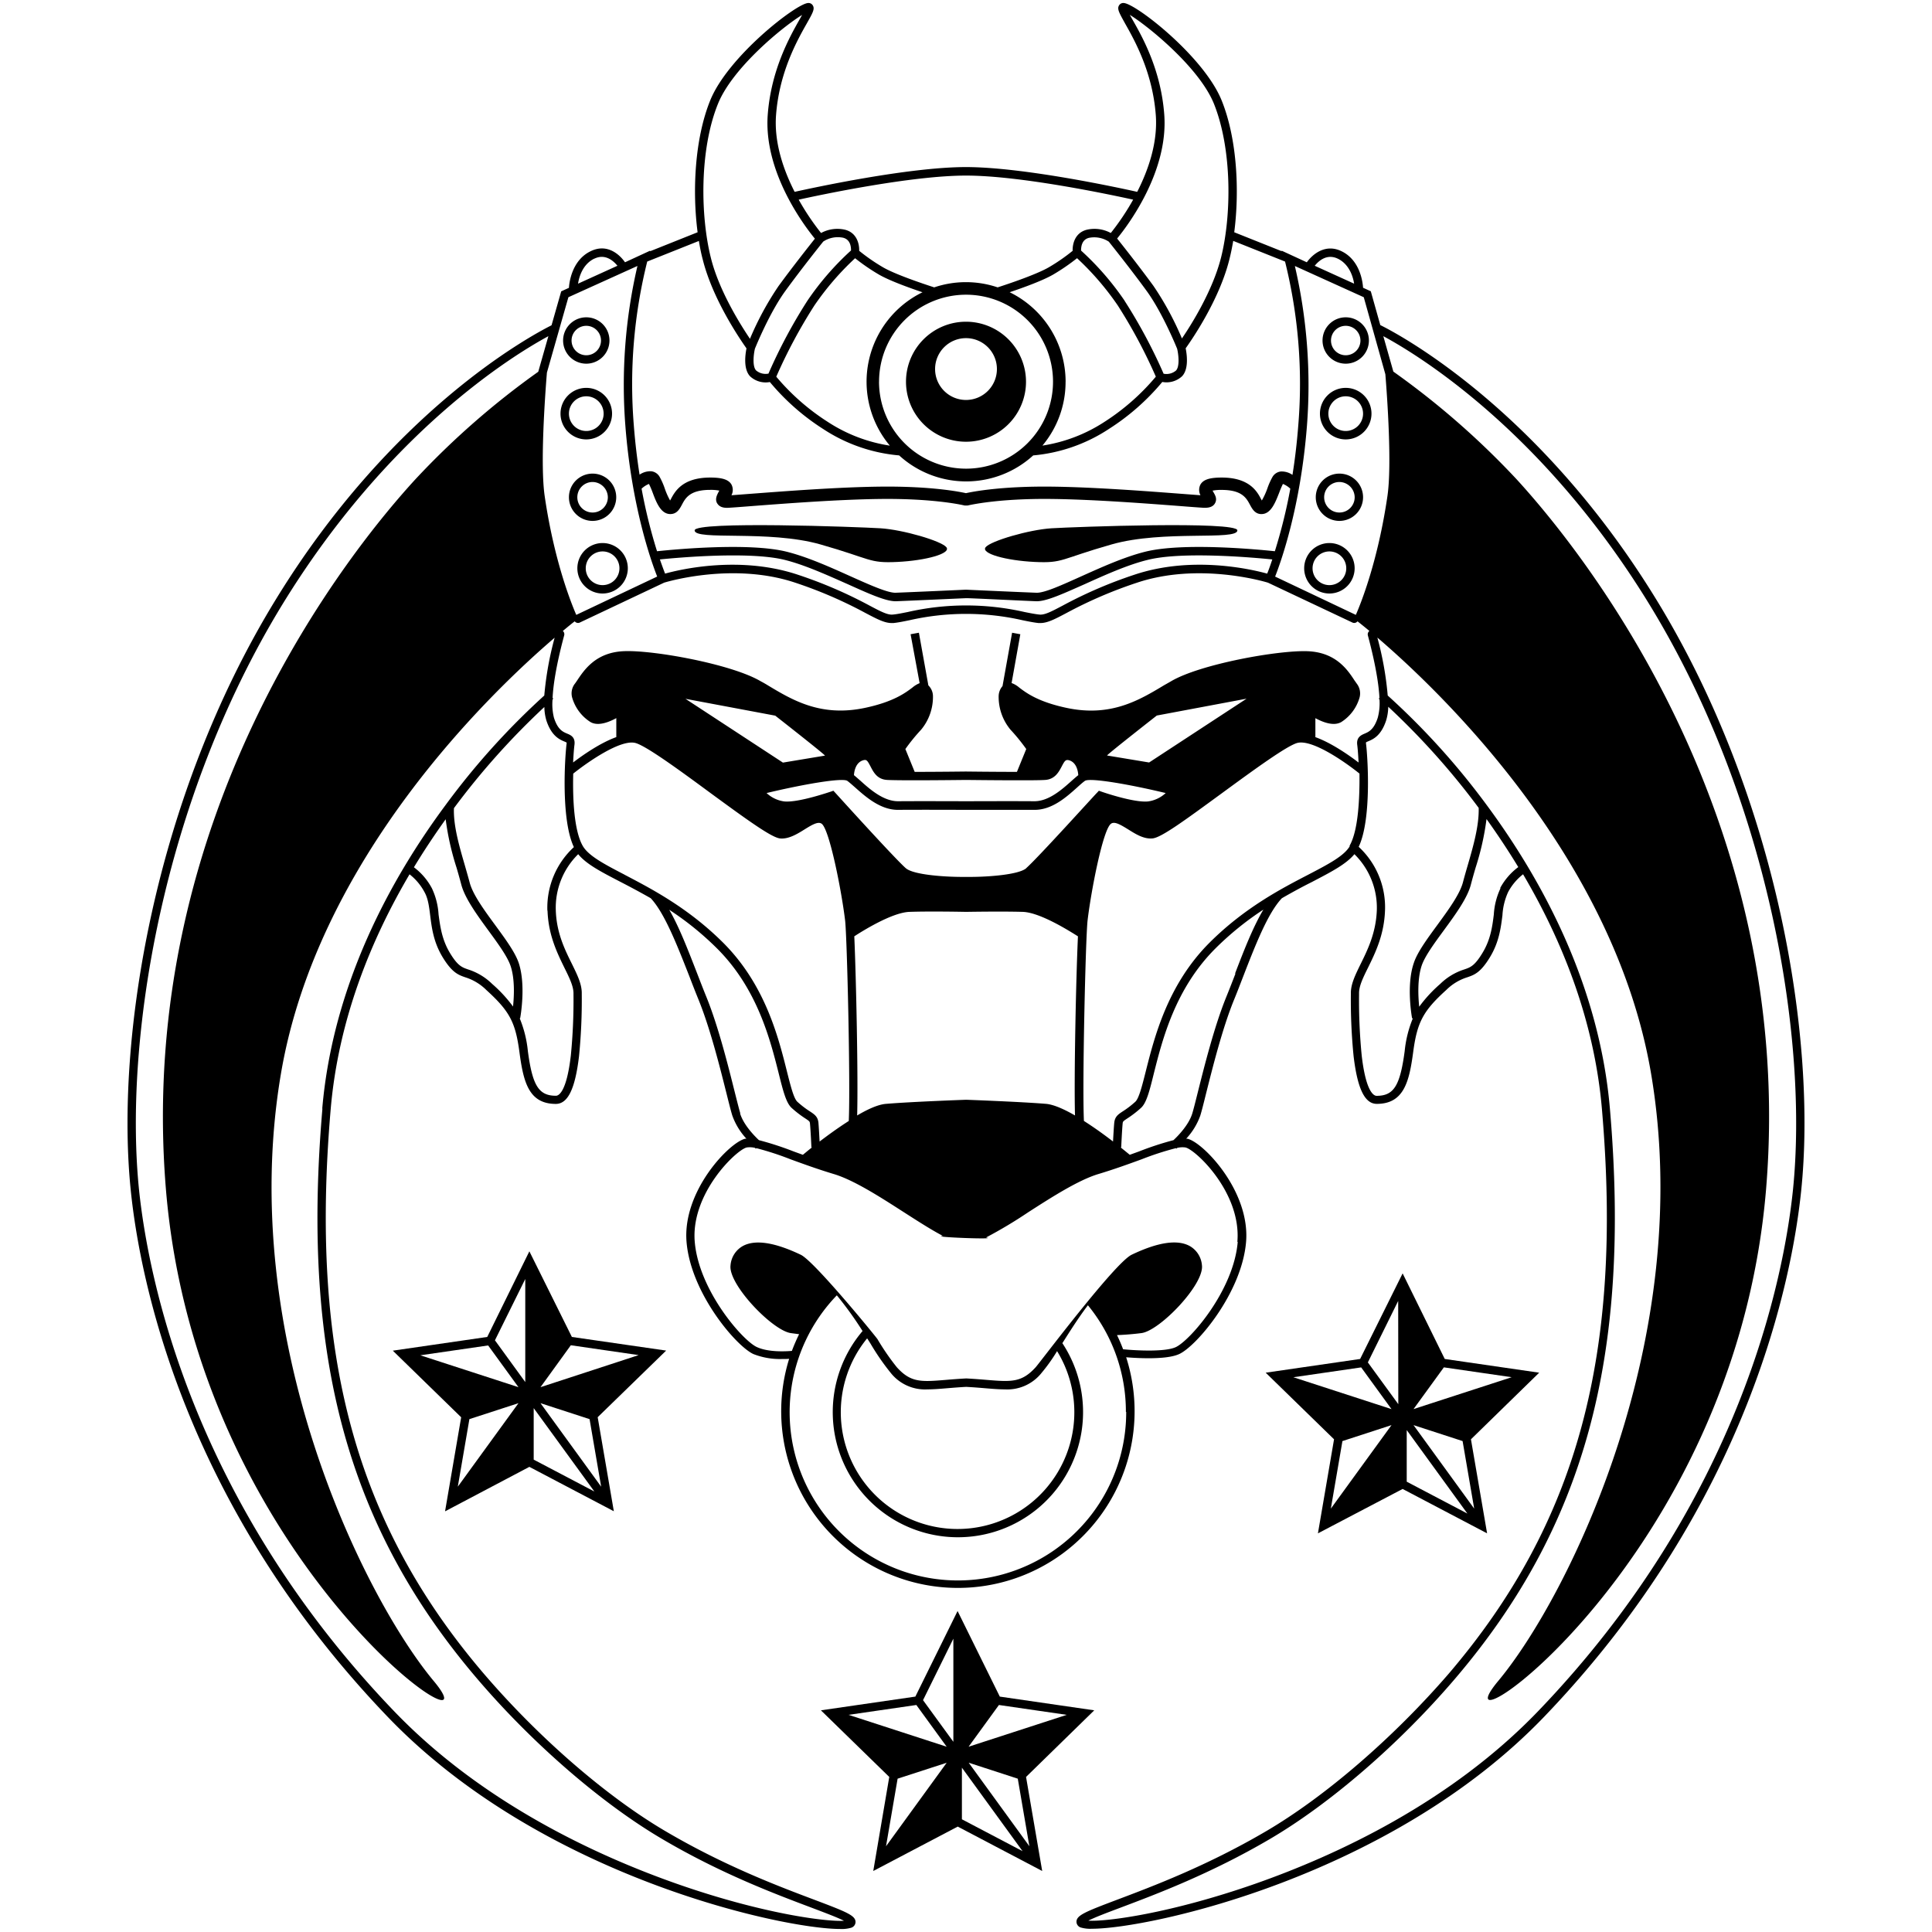 <svg xmlns="http://www.w3.org/2000/svg" width="500" height="500" viewBox="0 0 500 500">
  <title>taurian-concordat</title>
  <g id="Base">
    <g>
      <path d="M283.19,442.63l-24.44-3.55-10.93-22.15-10.93,22.15-24.44,3.55,17.69,17.24L226,484.21l21.86-11.49,21.86,11.49-4.18-24.34Zm-24.67-1.38,17.55,2.55-25.4,8.25Zm-11.79,9.53L238.88,440l7.85-15.91ZM245,452.05l-25.4-8.25,17.55-2.55Zm3.94,5.42,15.7,21.61-15.7-8.25Zm-16.64,2.85L245,456.2l-15.7,21.61Zm34.1,17.48-15.7-21.61,12.7,4.13Z"/>
      <path d="M398.34,355.25,373.9,351.7,363,329.55,352,351.7l-24.44,3.55,17.69,17.24-4.17,24.34L363,385.34l21.86,11.49-4.18-24.34Zm-24.67-1.38,17.55,2.55-25.4,8.25Zm-11.79,9.53L354,352.59l7.85-15.91Zm-1.76,1.28-25.4-8.25,17.55-2.55Zm3.94,5.42,15.7,21.61-15.7-8.25Zm-16.64,2.85,12.7-4.13-15.7,21.61Zm34.1,17.48-15.7-21.61,12.7,4.13Z"/>
      <path d="M172.4,349.53,148,346,137,323.84,126.1,346l-24.44,3.55,17.69,17.24-4.17,24.34L137,379.62l21.86,11.49-4.18-24.34Zm-24.67-1.38,17.55,2.55L139.88,359Zm-11.79,9.53-7.85-10.81L135.94,331ZM134.18,359l-25.4-8.25,17.55-2.55Zm3.94,5.42L153.82,386l-15.7-8.25Zm-16.64,2.85,12.7-4.13-15.7,21.61Zm34.1,17.48-15.7-21.61,12.7,4.13Z"/>
      <path d="M344.05,153.6a6.53,6.53,0,1,1,6.53-6.53A6.54,6.54,0,0,1,344.05,153.6Zm0-10.89a4.36,4.36,0,1,0,4.36,4.36A4.36,4.36,0,0,0,344.05,142.71Z"/>
      <path d="M346.64,134.81a6.12,6.12,0,1,1,6.12-6.12A6.13,6.13,0,0,1,346.64,134.81Zm0-10.07a3.95,3.95,0,1,0,3.95,3.95A4,4,0,0,0,346.64,124.74Z"/>
      <path d="M348.27,113.72a6.67,6.67,0,1,1,6.67-6.67A6.68,6.68,0,0,1,348.27,113.72Zm0-11.16a4.49,4.49,0,1,0,4.49,4.49A4.5,4.5,0,0,0,348.27,102.56Z"/>
      <path d="M348.27,94.12a6,6,0,1,1,6-6A6,6,0,0,1,348.27,94.12Zm0-9.8a3.81,3.81,0,1,0,3.81,3.81A3.82,3.82,0,0,0,348.27,84.32Z"/>
      <path d="M320.23,137.26c0,2.72-19.15-.18-32.53,3.63s-12.48,4.9-19.92,4.54-14-2.18-12.7-3.81,11.25-4.54,17.06-4.9S320.23,134.81,320.23,137.26Z"/>
      <path d="M428.68,155.21C398.8,106.39,363,87,357.22,84.13l-2.46-8.75-2-.91c-.07-1.1-.61-7.11-5.65-9.49-4.06-1.92-7.33.71-8.91,2.9l-6.5-3,0,.13-12.28-4.9c1.38-10.66.76-24.13-3.24-34.07-4.55-11.32-22-24.91-25.27-25.25a1.27,1.27,0,0,0-1.27.56c-.62.93,0,1.94,1.48,4.64,2.5,4.42,7.16,12.66,8,23.8.53,7.16-1.95,14.25-4.81,19.86-4.85-1.08-29.48-6.41-44.33-6.41s-39.48,5.34-44.33,6.41c-2.86-5.61-5.35-12.7-4.81-19.86.84-11.14,5.5-19.38,8-23.8,1.52-2.7,2.1-3.71,1.48-4.64a1.29,1.29,0,0,0-1.27-.56c-3.24.34-20.72,13.93-25.27,25.25-4,9.94-4.63,23.41-3.24,34.07l-12.29,4.91,0-.14-6.5,3C160.22,65.67,157,63,152.89,65c-5,2.38-5.59,8.4-5.65,9.49l-2,.91-2.5,8.78c-5.95,3-41.62,22.37-71.42,71.06-31.54,51.51-41.54,114-37.45,153.12,2.34,22.5,13.52,80.76,66.44,135.93,39.72,41.42,102.2,54.93,117.14,54.93a8.75,8.75,0,0,0,2.83-.32,1.58,1.58,0,0,0,1.13-1.47c0-1.69-2.2-2.58-10.59-5.75-9.24-3.48-23.2-8.74-38.34-17.62-15.41-9-33-24.28-47.15-40.77C92,394.35,80.13,350.63,85.58,287.08c2-23.32,10.51-44,20.41-60.81a14.48,14.48,0,0,1,3.88,4.63c.91,1.62,1.17,3.65,1.46,6,.41,3.28.88,7,3.28,10.91s4,4.5,5.85,5.13a13.34,13.34,0,0,1,5.41,3.28c6,5.46,7.52,8.3,8.55,16s2.36,13.47,9.43,13.47c3.13,0,5-3.92,6-12.34a145.86,145.86,0,0,0,.71-15.89V257c0-2.38-1.19-4.77-2.55-7.55-1.77-3.57-4-8-4.17-13.9a19.38,19.38,0,0,1,5.8-14.49c2.08,2.58,5.9,4.56,11,7.2,2.42,1.25,5,2.62,7.77,4.2,3.59,3.83,6.83,12.15,10,20.22.79,2.07,1.6,4.15,2.43,6.18,3,7.44,5.52,17.51,7.19,24.17.63,2.52,1.13,4.51,1.49,5.67a17.26,17.26,0,0,0,3.66,6,2.89,2.89,0,0,0-.3,0c-4,.84-16.32,13.47-15.2,26.74s12.87,27,17.33,29a18.71,18.71,0,0,0,7.37,1.27c.69,0,1.32,0,1.85-.05a45.73,45.73,0,1,0,87.22-.4c1.46.12,3.6.25,5.81.25,3,0,6.07-.24,7.89-1.07,4.46-2,16.21-15.8,17.33-29s-11.18-25.9-15.2-26.74a2.89,2.89,0,0,0-.3,0,17.26,17.26,0,0,0,3.66-6c.36-1.17.86-3.15,1.48-5.66,1.68-6.66,4.19-16.75,7.2-24.18.83-2,1.63-4.12,2.43-6.18,3.13-8.06,6.36-16.39,10-20.22,2.74-1.58,5.36-3,7.77-4.2,5.06-2.64,8.87-4.62,11-7.2a19.42,19.42,0,0,1,5.8,14.49c-.21,5.88-2.41,10.33-4.17,13.9-1.36,2.78-2.55,5.16-2.55,7.55v.45a146,146,0,0,0,.71,15.89c1,8.42,2.89,12.34,6,12.34,7.07,0,8.41-5.84,9.43-13.47s2.55-10.57,8.55-16a13.34,13.34,0,0,1,5.41-3.28c1.85-.63,3.44-1.19,5.85-5.13s2.86-7.63,3.28-10.91a16.68,16.68,0,0,1,1.46-6,14.5,14.5,0,0,1,3.88-4.63c9.9,16.79,18.41,37.49,20.41,60.81,5.46,63.55-6.44,107.26-39.75,146.19C360.55,449.76,342.92,465,327.52,474c-15.14,8.87-29.09,14.13-38.34,17.62-8.4,3.17-10.59,4.06-10.59,5.75a1.58,1.58,0,0,0,1.13,1.47,8.75,8.75,0,0,0,2.83.32c14.94,0,77.43-13.52,117.14-54.93,52.92-55.17,64.1-113.44,66.44-135.93C470.22,269.23,460.23,206.72,428.68,155.21ZM346.17,66.92c3,1.42,4,4.67,4.27,6.49l-10.19-4.63C341.27,67.51,343.38,65.62,346.17,66.92Zm6.77,10,5.59,19.94c.5,6.18,1.71,23.49.54,31.5-2.42,16.61-6.77,27.55-8.18,30.77L330,149.22c1.48-3.75,6.61-18,8.24-39.09a136.2,136.2,0,0,0-3.13-41.29ZM354,164.42c0,.12,2.66,9.35,3,16.2l-.19.22.2.16a14.44,14.44,0,0,1-.45,4.75c-1,3.08-2.32,3.65-3.39,4.11-.87.37-2.18.93-1.92,2.91.09.63.24,2.32.35,4.57-2.62-2-7.11-5.11-11.18-6.57,0-.93,0-2.42,0-4.91,1.84,1,4.7,2.17,6.71,1a11.14,11.14,0,0,0,4.74-6.4,4.13,4.13,0,0,0-.6-3.34c-.22-.3-.45-.65-.71-1-1.77-2.71-4.76-7.24-12-7.58-7.59-.35-28,3.34-35.49,7.77q-.88.51-1.76,1c-6.48,3.9-13.82,8.31-25.23,5.9-7.42-1.57-10.46-3.88-12.28-5.25a6.31,6.31,0,0,0-2-1.19l2.26-12.63-2.13-.39-2.48,13.81a4.08,4.08,0,0,0-1,2.61,13.29,13.29,0,0,0,3.07,8.68,48.47,48.47,0,0,1,4.07,5l-2.41,5.91c-6,0-13.12-.09-13.23-.09h0c-.11,0-7.27.09-13.23.09l-2.41-5.91a48.47,48.47,0,0,1,4.07-5,13.29,13.29,0,0,0,3.07-8.68,3.92,3.92,0,0,0-1.19-2.79l-2.45-13.63-2.15.39L238,176.8a6.87,6.87,0,0,0-1.88,1.15c-1.82,1.37-4.87,3.68-12.28,5.25-11.41,2.41-18.75-2-25.23-5.9q-.88-.54-1.76-1c-7.5-4.43-27.91-8.14-35.49-7.77-7.21.34-10.19,4.87-12,7.58-.26.38-.49.73-.71,1a4.13,4.13,0,0,0-.6,3.34,11.14,11.14,0,0,0,4.74,6.4c2,1.19,4.88,0,6.71-1,0,2.49,0,4,0,4.91-4.07,1.46-8.56,4.57-11.18,6.57.11-2.25.26-3.94.35-4.57.26-2-1-2.54-1.92-2.91-1.07-.46-2.4-1-3.39-4.11A14.44,14.44,0,0,1,143,181l.2-.16-.19-.22c.33-6.85,3-16.08,3-16.2a1.1,1.1,0,0,0-.35-1.13c1.36-1.13,2.41-2,3.08-2.49a1.1,1.1,0,0,0,.85.42,1.05,1.05,0,0,0,.47-.11l21.82-10.32c1.15-.35,18.05-5.29,33.9,0A113.29,113.29,0,0,1,224,158.65c3,1.58,4.92,2.59,6.75,2.59l.49,0c1.15-.12,2.5-.39,4.07-.71a66,66,0,0,1,29.38,0c1.57.32,2.92.59,4.07.71l.49,0c1.83,0,3.75-1,6.75-2.59a113.29,113.29,0,0,1,18.26-7.85c15.82-5.29,32.69-.38,33.9,0L350,161.11a1.05,1.05,0,0,0,.47.11,1.1,1.1,0,0,0,.85-.42c.68.52,1.72,1.36,3.08,2.49A1.1,1.1,0,0,0,354,164.42ZM278.21,288.68c-2.79-1.61-5.44-2.8-7.44-3-6.48-.54-20.59-1.06-20.73-1.06H250c-.14,0-14.25.51-20.73,1.06-2,.16-4.65,1.35-7.44,3,.28-9.69-.26-35.53-.74-46.36,2.1-1.37,9.78-6.18,14.29-6.33,5.53-.19,14.56,0,14.65,0h0c.09,0,9.1-.16,14.65,0,4.51.14,12.17,5,14.29,6.33C278.47,253.15,277.93,279,278.21,288.68Zm-12.6-64c-2,1.77-10.63,2.34-15.6,2.26h0c-5,.07-13.59-.48-15.6-2.26-3-2.65-18.09-19.35-18.24-19.51l-.49-.53-.68.24c-.09,0-8.35,2.9-12.05,2.53a8.35,8.35,0,0,1-4.56-2.17c9.3-2.23,19.47-4,20.87-3.17.54.39,1.22,1,2,1.68,2.78,2.48,6.62,5.88,11.17,5.84,5.38-.05,17.47,0,17.6,0s4.94,0,9.87,0c2.86,0,5.75,0,7.73,0,4.62.07,8.4-3.35,11.17-5.83.77-.7,1.45-1.3,2-1.69,1.43-.83,11.59.94,20.88,3.17a8.35,8.35,0,0,1-4.56,2.17c-3.7.38-12-2.5-12.05-2.53l-.68-.24-.49.53C283.7,205.3,268.62,222,265.61,224.65Zm-88.21-43.83,23.23,4.36s12.52,9.8,12.88,10.34l-10.89,1.81ZM221,200.61c.07-1,.44-3.33,2.45-3.87.77-.2,1,0,1.82,1.58s1.76,3.4,4.38,3.53c1.36.07,4.09.09,7.13.09,5.83,0,12.75-.09,13.25-.09s7.43.09,13.25.09c3,0,5.77,0,7.13-.09,2.61-.13,3.63-2.1,4.38-3.53s1-1.77,1.82-1.58c2,.53,2.38,2.84,2.45,3.87-.52.41-1.09.91-1.72,1.47-2.49,2.23-5.9,5.28-9.64,5.28h-.05c-5.38-.05-17.42,0-17.62,0s-12.24-.05-17.61,0c-3.73,0-7.2-3-9.71-5.28C222.06,201.53,221.49,201,221,200.61Zm76.39-3.28-10.89-1.81c.36-.54,12.88-10.34,12.88-10.34l23.23-4.36Zm-111.73-67c.74,1.2,2.33,1.11,2.93,1.08,1.23-.07,3.36-.23,6.13-.45,8.28-.63,22.14-1.7,33.13-1.83,14.26-.16,21.69,1.67,21.77,1.69h.81c.08,0,7.48-1.86,21.77-1.69,11,.13,24.86,1.2,33.13,1.83,2.77.22,4.9.38,6.13.45.6,0,2.19.12,2.93-1.08s.05-2.25-.38-3c-.05-.1-.13-.22-.2-.35a11.36,11.36,0,0,1,2.37-.19c5.25,0,6.39,2.12,7.31,3.84.54,1,1.23,2.31,2.79,2.41h.2c2.44,0,3.58-3,4.59-5.57a23.34,23.34,0,0,1,.95-2.23,6.11,6.11,0,0,1,1.91,1.23,136.4,136.4,0,0,1-4,16.19c-4.44-.47-23.77-2.31-33.53.12-5.43,1.35-11.4,4.05-16.67,6.42-4.9,2.2-9.49,4.31-11.55,4.2-4.54-.17-18.14-.79-18.14-.79h-.11s-13.6.62-18.14.79c-2,.07-6.65-2-11.55-4.2-5.27-2.37-11.24-5.07-16.67-6.42-9.75-2.43-29.08-.59-33.53-.12a135.86,135.86,0,0,1-4-16.19,6.19,6.19,0,0,1,1.91-1.23,22.19,22.19,0,0,1,.95,2.23c1,2.69,2.21,5.74,4.79,5.56,1.56-.1,2.24-1.38,2.79-2.41.91-1.72,2.06-3.84,7.31-3.84a11.36,11.36,0,0,1,2.37.19c-.07.13-.14.25-.2.35C185.58,128.07,184.94,129.21,185.64,130.33Zm143.61,14.45c-.57,1.69-1,2.92-1.33,3.67-4-1.1-19.37-4.73-34.34.28a115.28,115.28,0,0,0-18.58,8c-2.92,1.54-4.67,2.46-6,2.32-1.06-.1-2.35-.36-3.87-.66a68.08,68.08,0,0,0-30.23,0c-1.51.3-2.81.57-3.87.66-1.33.14-3.09-.78-6-2.32a116,116,0,0,0-18.59-8c-15-5-30.37-1.38-34.34-.28-.29-.75-.76-2-1.34-3.67,5.07-.51,23.32-2.12,32.31.12,5.25,1.31,11.13,4,16.31,6.29,5.44,2.45,9.78,4.41,12.35,4.41h.19c4.39-.17,17.24-.76,18.11-.79s13.72.62,18.11.79h.19c2.57,0,6.9-2,12.35-4.41,5.18-2.34,11.06-5,16.31-6.29C305.92,142.65,324.18,144.27,329.25,144.78ZM301.31,29.66C300.44,18,295.62,9.51,293,4.93c-.21-.36-.41-.73-.61-1.09,4.94,3.06,18,13.71,21.77,23,4.77,11.88,4.55,29,1.86,39.75-2.17,8.65-7.74,17.5-10.14,21A78.06,78.06,0,0,0,298.52,74c-3.52-4.83-7.88-10.36-9.41-12.27C291.79,58.47,302.42,44.49,301.31,29.66ZM210.75,79.08A72.22,72.22,0,0,1,221.3,66.83a51.89,51.89,0,0,0,6,4.13c2.66,1.59,7.88,3.48,11.44,4.68a25.74,25.74,0,0,0-8.45,39.69,40.52,40.52,0,0,1-16.16-6.21A58.53,58.53,0,0,1,200.9,97.49,132.87,132.87,0,0,1,210.75,79.08ZM198.88,96.69a3.81,3.81,0,0,1-3.21-.83c-1-1.06-.64-4.22-.29-5.64.32-.77,3.82-9.36,7.87-14.93s9.06-11.85,9.8-12.77a6.84,6.84,0,0,1,5.13-1c1.94.47,2.08,2.45,2.06,3.3a72.56,72.56,0,0,0-11.28,13A134.3,134.3,0,0,0,198.88,96.69Zm28.62,2.1A22.51,22.51,0,1,1,250,121.29,22.53,22.53,0,0,1,227.49,98.79Zm48.28,0A25.82,25.82,0,0,0,261.3,75.63c3.56-1.2,8.8-3.09,11.44-4.68a53.35,53.35,0,0,0,6-4.13,72.26,72.26,0,0,1,10.55,12.25,132.87,132.87,0,0,1,9.84,18.41,58.53,58.53,0,0,1-13.19,11.63,40.52,40.52,0,0,1-16.16,6.21A25.64,25.64,0,0,0,275.77,98.79Zm15.28-20.94a72.56,72.56,0,0,0-11.28-13c0-.86.12-2.83,2.06-3.3a6.9,6.9,0,0,1,5.13,1c.74.94,5.81,7.28,9.8,12.77s7.57,14.18,7.87,14.93c.35,1.42.72,4.57-.29,5.64a3.81,3.81,0,0,1-3.21.83A134.3,134.3,0,0,0,291.05,77.86ZM250,45.44c14.11,0,37.33,4.92,43.26,6.23a64.15,64.15,0,0,1-5.79,8.63,8.84,8.84,0,0,0-6.14-.86c-3.08.74-3.79,3.62-3.73,5.47a48.86,48.86,0,0,1-6,4.17c-3.14,1.88-10.53,4.36-13.41,5.29a25.64,25.64,0,0,0-16.42,0c-2.89-.94-10.28-3.41-13.41-5.29a48.86,48.86,0,0,1-6-4.17c.05-1.85-.65-4.73-3.73-5.47a8.84,8.84,0,0,0-6.14.86,64.15,64.15,0,0,1-5.79-8.63C212.67,50.36,235.89,45.44,250,45.44ZM185.81,26.87c3.76-9.32,16.82-20,21.77-23-.2.36-.4.73-.61,1.09-2.59,4.57-7.4,13.09-8.28,24.73-1.11,14.84,9.52,28.82,12.2,32.08-1.52,1.92-5.89,7.44-9.41,12.27a78.06,78.06,0,0,0-7.39,13.64c-2.38-3.53-8-12.38-10.13-21C181.26,55.86,181,38.75,185.81,26.87Zm-4.94,35.49c.28,1.7.6,3.31,1,4.8,2.61,10.44,9.76,20.79,11.32,23-.29,1.45-.88,5.32.93,7.23a5.91,5.91,0,0,0,5.12,1.48A59.62,59.62,0,0,0,213,111a42.37,42.37,0,0,0,19.7,6.86,25.72,25.72,0,0,0,34.69,0A42.37,42.37,0,0,0,287,111,59.62,59.62,0,0,0,300.8,98.85a5.91,5.91,0,0,0,5.12-1.48c1.81-1.91,1.22-5.78.93-7.23,1.57-2.19,8.71-12.53,11.31-23,.38-1.49.7-3.1,1-4.8l13.41,5.35A131,131,0,0,1,336,110c-.36,4.66-.88,9-1.51,12.9a4.91,4.91,0,0,0-3-.88,2.88,2.88,0,0,0-2.13,1.34,18.1,18.1,0,0,0-1.35,3,18.79,18.79,0,0,1-1.45,3.17l-.21-.38c-1-1.94-3-5.56-10.18-5.56-3.11,0-4.75.53-5.49,1.8a3,3,0,0,0,0,2.78l-5.14-.39c-8.32-.63-22.25-1.71-33.35-1.84-13.06-.15-20.44,1.3-22.2,1.69-1.76-.39-9.16-1.84-22.2-1.69-11.11.13-25,1.21-33.35,1.84l-5.14.39a3,3,0,0,0,0-2.78c-.74-1.26-2.37-1.8-5.49-1.8-7.21,0-9.15,3.63-10.18,5.56l-.21.38A18.79,18.79,0,0,1,172,126.3a18.1,18.1,0,0,0-1.35-3,2.88,2.88,0,0,0-2.13-1.34,4.94,4.94,0,0,0-3,.88c-.62-3.93-1.14-8.24-1.5-12.9a131.12,131.12,0,0,1,3.48-42.25Zm-27,4.56c2.78-1.31,4.9.59,5.92,1.86l-10.19,4.63C149.87,71.61,150.83,68.35,153.83,66.92Zm-6.77,10,17.87-8.09a136.2,136.2,0,0,0-3.13,41.29c1.63,21.12,6.76,35.34,8.24,39.09l-20.94,9.92c-1.4-3.22-5.76-14.17-8.18-30.77-1.19-8.22.11-26.18.58-31.93Zm-63.66,210c-5.51,64.2,6.53,108.4,40.28,147.8,14.26,16.66,32.1,32.08,47.7,41.24,15.29,9,29.36,14.26,38.67,17.77,3.44,1.3,6.72,2.54,8.32,3.36-4.61.3-21.22-1.85-43.17-9.54-20.87-7.32-50.53-21-73.31-44.76C49.43,388.06,38.36,330.37,36,308.11c-4-38.74,5.87-100.69,37.14-151.77C100.49,111.73,132.69,92,141.92,87l-2.62,9.21A209.19,209.19,0,0,0,107.54,124c-16,17.42-72.59,86.39-64.61,183.66s87.48,149.17,69.33,127.4S61.08,346.51,72.7,277.91c9.45-55.85,54.43-98.81,70.84-112.87A84.47,84.47,0,0,0,140.86,180a191.07,191.07,0,0,0-25.6,28.42h0C101.16,227.43,86.17,254.69,83.4,286.89Zm49.37-26.38a35.63,35.63,0,0,0-5.44-5.9,15.57,15.57,0,0,0-6.17-3.73c-1.62-.56-2.7-.91-4.7-4.19-2.15-3.52-2.58-7-3-10.05a18.38,18.38,0,0,0-1.73-6.79,16.36,16.36,0,0,0-4.65-5.43c2.69-4.44,5.47-8.59,8.22-12.43a69.91,69.91,0,0,0,2.82,12.55c.44,1.49.86,3,1.22,4.36.93,3.52,4,7.75,7,11.86,2.58,3.52,5,6.84,5.79,9.29C133.25,253.38,133.06,257.76,132.77,260.5Zm8.89-24.84c.22,6.35,2.54,11,4.39,14.8,1.25,2.53,2.33,4.7,2.33,6.58v.46a145.33,145.33,0,0,1-.69,15.63c-1.12,9.66-3.23,10.41-3.85,10.41-4.44,0-6.08-2.59-7.27-11.57a29.83,29.83,0,0,0-2.11-8.47h.11c.07-.34,1.52-8.36-.3-14.13-.88-2.8-3.42-6.26-6.1-9.92-2.89-3.94-5.87-8-6.67-11.13-.37-1.4-.81-2.9-1.24-4.41-1.4-4.82-3-10.25-2.82-14.8a193,193,0,0,1,23.4-26.18,13,13,0,0,0,.52,3.48c1.31,4,3.38,4.91,4.62,5.44a5,5,0,0,1,.61.28.77.77,0,0,1,0,.33c-.38,2.87-1.57,19.43,1.89,26.73A21.29,21.29,0,0,0,141.66,235.67Zm20-9.3c-5.23-2.72-9.34-4.86-10.86-7.44-2.32-4-2.65-12.46-2.49-18.75,3.68-2.94,12.1-8.84,16-7.95,2.67.6,11.64,7.16,19.56,13,9.75,7.14,15.83,11.53,18,11.73s4.38-1.13,6.28-2.32c2.1-1.31,3.55-2.12,4.45-1.49,2,1.4,5.13,17.2,6.07,25,.51,4.21,1.4,42.5.95,51.93-2.69,1.71-5.36,3.65-7.55,5.32-.07-1.38-.19-3.63-.3-4.87-.16-1.57-1-2.13-2.17-2.91a23.88,23.88,0,0,1-3.27-2.5c-.95-.85-1.76-4.11-2.71-7.86-2.25-9-5.66-22.47-16.49-33.3C178.06,234.91,168.55,230,161.62,226.37Zm29.9,61.75c-.34-1.11-.83-3.08-1.46-5.57-1.68-6.72-4.22-16.88-7.28-24.46-.82-2-1.62-4.09-2.42-6.15-2.4-6.18-4.69-12.12-7.24-16.52a77.73,77.73,0,0,1,12.41,10.05c10.41,10.41,13.72,23.57,15.92,32.3,1.15,4.61,1.93,7.65,3.36,8.94a27.44,27.44,0,0,0,3.52,2.71c1.12.74,1.15.81,1.21,1.31.17,1.76.36,5.89.36,5.93a.79.79,0,0,0,.08.32c-1,.78-1.75,1.43-2.28,1.85l-2.37-.86a81.26,81.26,0,0,0-9-2.93C195.14,293.88,192.41,291.06,191.52,288.12Zm99.86,77.27a43.55,43.55,0,1,1-74.89-30.19,92.46,92.46,0,0,1,6.66,9.24,32.39,32.39,0,1,0,51.71,3.14c1.91-3,4.1-6.5,6.61-9.81A43.38,43.38,0,0,1,291.38,365.38Zm-67-19c.28.44.56.88.83,1.31a62,62,0,0,0,5.22,7.56,11.33,11.33,0,0,0,9.53,4.28c1.48,0,3.13-.13,5-.29,1.48-.12,3.15-.26,5-.36,1.89.1,3.56.24,5,.36,1.89.16,3.54.29,5,.29a11.33,11.33,0,0,0,9.53-4.28,44.6,44.6,0,0,0,4-5.62,30.22,30.22,0,1,1-49.21-3.24Zm95.86-25c-1.06,12.59-12.38,25.56-16.06,27.23-2.79,1.26-10.09.88-13.6.54-.48-1.25-1-2.48-1.58-3.67,1.51-.05,3.85-.2,6.34-.52,4.76-.63,16.26-12.6,15.64-17.54a6.28,6.28,0,0,0-3.18-5c-3.17-1.73-8.2-1-15,2.26-4.37,2.08-23.63,27.76-24.84,29.11-3.63,4-6.3,3.81-12.75,3.28-1.51-.13-3.22-.26-5.17-.37h-.11c-1.95.11-3.66.24-5.17.37-6.45.53-9.12.75-12.75-3.28a61.85,61.85,0,0,1-5-7.26c-.37-.6-16.35-20.18-19.85-21.84-6.77-3.23-11.81-4-15-2.26a6.28,6.28,0,0,0-3.18,5c-.62,4.94,10.88,16.91,15.64,17.54l2.11.28a46.19,46.19,0,0,0-1.87,4.32c-1.64.14-6.13.38-9.08-1-3.68-1.68-15-14.65-16.06-27.23s10.85-23.88,13.47-24.42a5.79,5.79,0,0,1,2.11.1,1.85,1.85,0,0,0,.23.21l.12-.13a76.28,76.28,0,0,1,8.87,2.89c3.32,1.21,7.09,2.58,11.18,3.81,5.22,1.56,12.1,6,18.17,9.9,3.71,2.38,7.15,4.59,10.07,6.11-3.64.3,14.81,1,11.15.42a118.22,118.22,0,0,0,10.92-6.53c6.08-3.91,13-8.34,18.17-9.9,4.09-1.23,7.86-2.6,11.18-3.81a75.69,75.69,0,0,1,8.89-2.89l.11.13.23-.2a5.83,5.83,0,0,1,2.11-.11C309.39,297.49,321.31,308.67,320.23,321.37Zm-.59-69.44c-.79,2.06-1.6,4.13-2.42,6.15-3.06,7.58-5.61,17.75-7.3,24.47-.62,2.49-1.11,4.45-1.45,5.56-.89,2.94-3.64,5.76-4.86,6.91a80.45,80.45,0,0,0-8.94,2.93l-2.38.86c-.52-.42-1.3-1.07-2.28-1.85a1,1,0,0,0,.08-.32s.19-4.17.36-5.93c.05-.5.09-.57,1.21-1.31a27.44,27.44,0,0,0,3.52-2.71c1.44-1.28,2.21-4.33,3.36-9,2.2-8.71,5.51-21.88,15.92-32.28a78.33,78.33,0,0,1,12.41-10.05C324.34,239.81,322,245.75,319.64,251.93Zm29.6-33c-1.51,2.58-5.63,4.71-10.86,7.44-6.94,3.6-16.44,8.55-25.46,17.56-10.82,10.82-14.23,24.35-16.49,33.3-.95,3.76-1.76,7-2.71,7.86a23.88,23.88,0,0,1-3.27,2.5c-1.17.77-2,1.34-2.17,2.91-.12,1.24-.24,3.48-.32,4.87-2.18-1.68-4.85-3.62-7.53-5.32-.46-9.43.44-47.71.95-51.93.93-7.8,4-23.6,6.07-25,.9-.63,2.35.19,4.45,1.49,1.91,1.19,4,2.53,6.28,2.32s8.22-4.58,18-11.73c7.92-5.79,16.89-12.37,19.56-13,3.92-.89,12.34,5,16,7.95C351.89,206.47,351.56,214.94,349.24,218.93Zm16.2,44.57.11,0a30,30,0,0,0-2.11,8.48c-1.2,9-2.83,11.57-7.27,11.57-.62,0-2.73-.75-3.85-10.41a145.51,145.51,0,0,1-.69-15.64V257c0-1.87,1.08-4.05,2.33-6.58,1.85-3.77,4.17-8.45,4.39-14.8a21.29,21.29,0,0,0-6.81-16.46c3.46-7.31,2.28-23.86,1.89-26.73a1.61,1.61,0,0,1,0-.3,3.27,3.27,0,0,1,.62-.3c1.24-.53,3.31-1.42,4.61-5.44a13,13,0,0,0,.53-3.48,192.64,192.64,0,0,1,23.4,26.17c.14,4.56-1.42,10-2.82,14.81-.44,1.51-.87,3-1.24,4.41-.81,3.13-3.79,7.19-6.67,11.13-2.68,3.66-5.22,7.12-6.1,9.92C363.92,255.13,365.38,263.16,365.44,263.5Zm22.8-33.67a18.38,18.38,0,0,0-1.73,6.79c-.38,3.06-.82,6.53-3,10.05-2,3.28-3.08,3.64-4.7,4.19a15.57,15.57,0,0,0-6.17,3.73,35.17,35.17,0,0,0-5.44,5.9c-.28-2.74-.48-7.12.59-10.49.78-2.45,3.21-5.77,5.79-9.29,3-4.1,6.1-8.34,7-11.86.36-1.39.78-2.86,1.22-4.36a70,70,0,0,0,2.82-12.57c2.75,3.84,5.53,8,8.22,12.43A16.56,16.56,0,0,0,388.24,229.83ZM464,308.11c-2.33,22.27-13.4,80-65.85,134.65-22.78,23.75-52.44,37.45-73.31,44.76-22,7.69-38.56,9.85-43.17,9.54,1.6-.83,4.88-2.07,8.32-3.36,9.31-3.51,23.38-8.8,38.67-17.77,15.6-9.16,33.44-24.58,47.7-41.24,33.74-39.41,45.79-83.6,40.28-147.8-2.77-32.2-17.76-59.45-31.85-78.5h0A190.46,190.46,0,0,0,359.14,180,84.47,84.47,0,0,0,356.46,165c16.41,14.06,61.39,57,70.84,112.87,11.62,68.6-21.41,135.38-39.56,157.16s61.34-30.13,69.33-127.4S408.43,141.43,392.46,124A209.22,209.22,0,0,0,360.6,96.17L358,87c9.15,4.93,41.41,24.6,68.81,69.34C458.1,207.42,468,269.37,464,308.11Z"/>
      <path d="M155.95,153.6a6.53,6.53,0,1,1,6.53-6.53A6.54,6.54,0,0,1,155.95,153.6Zm0-10.89a4.36,4.36,0,1,0,4.36,4.36A4.36,4.36,0,0,0,155.95,142.71Z"/>
      <path d="M153.36,134.81a6.12,6.12,0,1,1,6.12-6.12A6.13,6.13,0,0,1,153.36,134.81Zm0-10.07a3.95,3.95,0,1,0,3.95,3.95A4,4,0,0,0,153.36,124.74Z"/>
      <path d="M151.73,113.72A6.67,6.67,0,1,1,158.4,107,6.68,6.68,0,0,1,151.73,113.72Zm0-11.16a4.49,4.49,0,1,0,4.49,4.49A4.5,4.5,0,0,0,151.73,102.56Z"/>
      <path d="M151.73,94.12a6,6,0,1,1,6-6A6,6,0,0,1,151.73,94.12Zm0-9.8a3.81,3.81,0,1,0,3.81,3.81A3.82,3.82,0,0,0,151.73,84.32Z"/>
      <path d="M179.77,137.26c0,2.72,19.15-.18,32.53,3.63s12.48,4.9,19.92,4.54,14-2.18,12.7-3.81-11.25-4.54-17.06-4.9S179.77,134.81,179.77,137.26Z"/>
      <path d="M250,83.26a15.53,15.53,0,1,0,15.53,15.53A15.55,15.55,0,0,0,250,83.26Zm0,20.25a8,8,0,1,1,8-8A8,8,0,0,1,250,103.51Z"/>
    </g>
  </g>
</svg>
